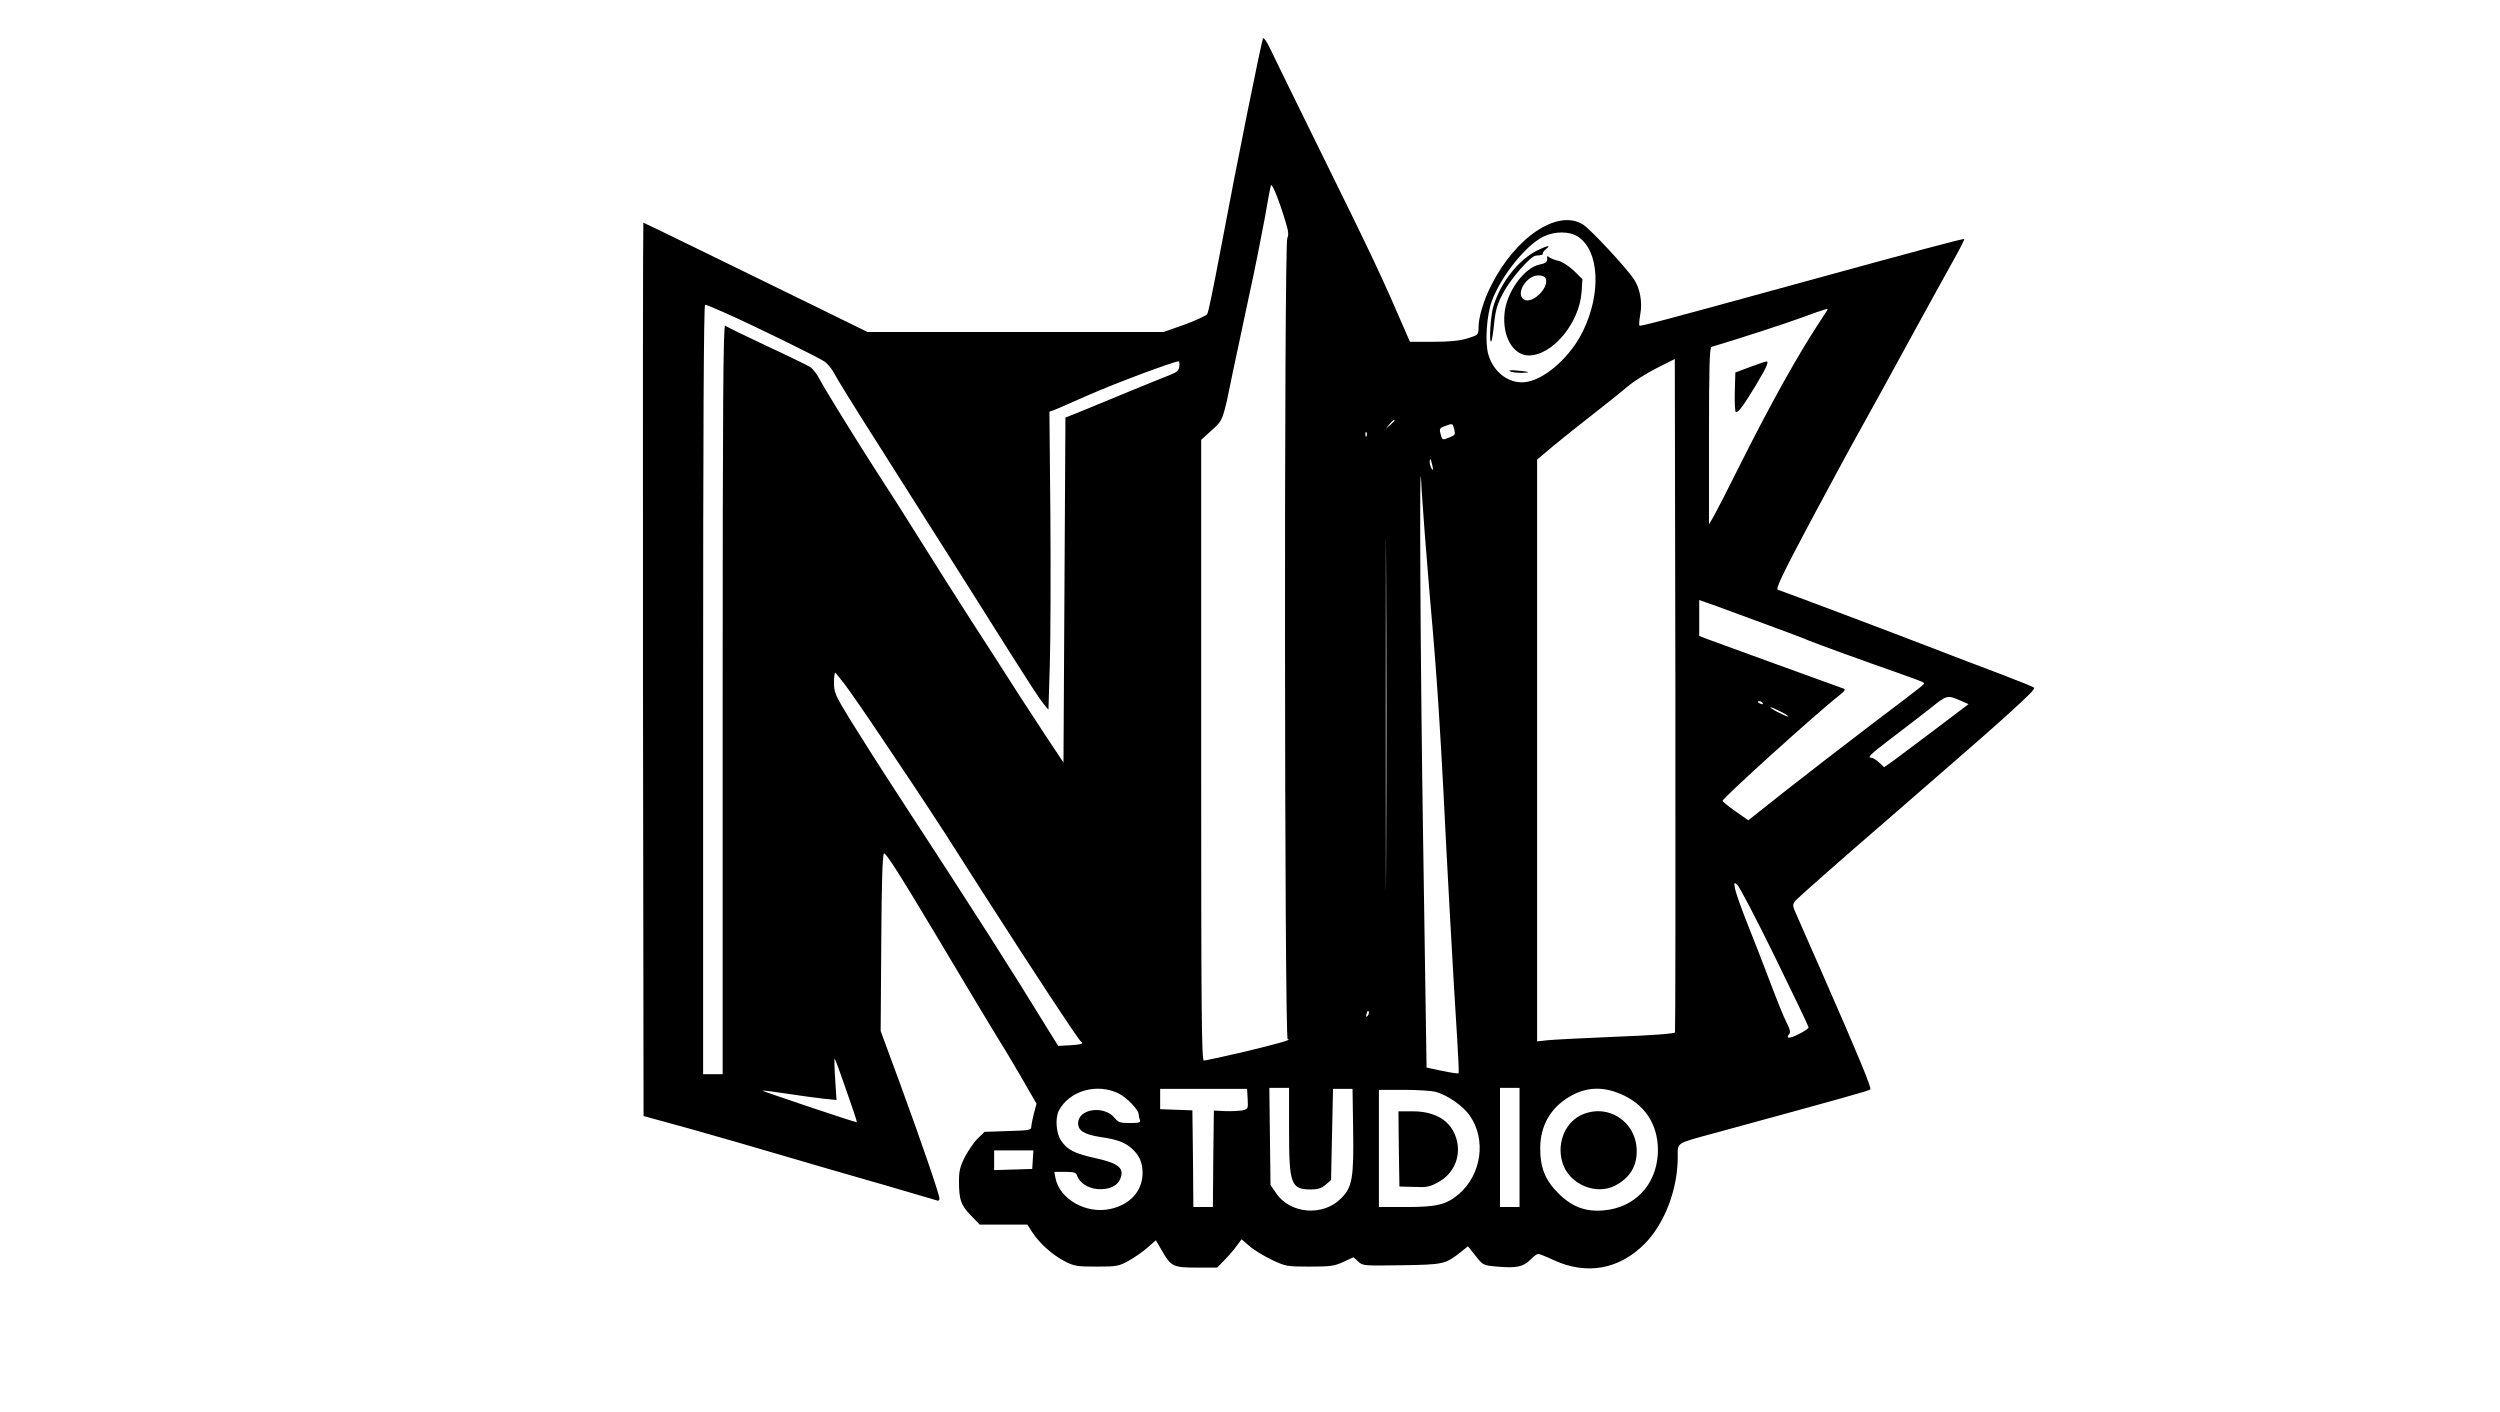 <?xml version="1.0" standalone="no"?>
<!DOCTYPE svg PUBLIC "-//W3C//DTD SVG 20010904//EN"
 "http://www.w3.org/TR/2001/REC-SVG-20010904/DTD/svg10.dtd">
<svg version="1.0" xmlns="http://www.w3.org/2000/svg"
 width="1280pt" height="723pt" viewBox="0 0 1280 723"
 preserveAspectRatio="xMidYMid meet">

<g transform="translate(0,723) scale(0.1,-0.1)"
fill="#000000" stroke="none">
<path d="M6467 7034 c-8 -14 -135 -642 -212 -1054 -46 -242 -67 -345 -74 -358
-5 -8 -57 -32 -116 -54 l-108 -38 -758 0 -757 0 -263 129 c-145 71 -403 197
-573 280 -170 83 -310 151 -312 151 -2 0 -3 -1029 -2 -2287 l3 -2287 240 -66
c132 -37 350 -100 485 -140 135 -40 360 -105 500 -145 140 -41 263 -77 273
-80 11 -5 17 -2 17 8 0 21 -91 286 -204 595 l-97 263 3 449 c2 307 6 452 14
460 8 8 87 -117 284 -447 150 -252 284 -475 297 -495 14 -21 65 -106 113 -188
l87 -151 -14 -52 c-7 -28 -13 -59 -13 -68 0 -15 -16 -17 -119 -20 l-120 -4
-34 -33 c-19 -18 -48 -61 -66 -94 -25 -49 -31 -73 -31 -123 0 -98 9 -124 60
-177 l46 -48 122 0 122 0 24 -37 c36 -57 104 -118 166 -150 50 -26 64 -28 165
-28 103 0 113 2 164 30 29 16 72 46 96 67 l43 38 32 -55 c46 -80 57 -85 178
-85 l104 0 37 38 c20 20 48 53 62 72 l26 35 39 -34 c21 -19 72 -50 113 -70 74
-35 79 -36 197 -36 107 0 126 3 172 24 l52 24 24 -22 c23 -22 28 -22 222 -19
216 3 224 5 305 69 l35 28 39 -49 c38 -48 39 -49 112 -55 95 -9 133 -1 168 35
16 17 34 30 41 30 6 0 41 -14 77 -31 170 -79 338 -49 469 84 101 103 168 278
168 442 0 78 -14 68 190 124 671 183 788 216 796 223 7 8 -55 159 -241 583
-75 171 -142 322 -148 337 -9 23 -8 31 8 49 18 19 233 209 466 410 238 206
541 470 599 523 142 129 161 149 153 156 -4 4 -82 35 -173 70 -91 34 -235 89
-320 122 -203 79 -812 308 -816 308 -16 0 18 72 162 343 92 172 210 391 264
487 54 96 166 301 250 455 84 154 182 331 217 394 35 62 62 115 60 117 -4 4
-242 -60 -872 -233 -681 -187 -787 -215 -791 -210 -3 3 -1 28 4 56 12 64 -1
134 -32 181 -40 60 -223 257 -262 281 -129 80 -346 -65 -471 -316 -37 -74 -63
-160 -63 -212 0 -38 -1 -38 -58 -56 -41 -12 -90 -17 -175 -17 l-118 0 -21 48
c-122 283 -167 379 -425 902 -131 267 -253 514 -269 549 -17 36 -33 60 -37 55z
m114 -936 c16 -51 18 -71 10 -87 -17 -31 -15 -4101 2 -4102 27 -1 -47 -22
-226 -65 -104 -24 -195 -44 -203 -44 -12 0 -14 238 -14 1589 l0 1589 54 49
c59 54 57 47 106 288 16 77 54 255 84 395 31 140 67 323 82 405 14 83 28 157
31 165 5 16 40 -70 74 -182z m1500 -81 c107 -72 118 -287 25 -480 -62 -129
-188 -244 -287 -262 -86 -16 -172 45 -199 141 -18 62 -8 204 19 275 49 129
174 284 264 328 59 28 134 28 178 -2z m-4364 -391 c159 -71 476 -227 506 -248
15 -11 37 -38 49 -61 11 -23 109 -181 218 -352 108 -170 235 -371 282 -445 47
-74 122 -193 168 -265 45 -71 148 -234 227 -360 80 -127 157 -246 173 -265
l28 -34 7 230 c4 126 5 469 3 762 l-5 534 23 8 c13 5 95 41 181 79 132 58 433
171 458 171 3 0 5 -12 3 -26 -2 -21 -13 -30 -48 -44 -25 -9 -119 -48 -210 -85
-91 -37 -201 -83 -245 -101 l-80 -32 -5 -883 -5 -883 -76 114 c-79 119 -197
301 -283 437 -28 43 -79 123 -115 178 -60 93 -178 279 -297 469 -61 98 -105
167 -176 276 -106 164 -280 445 -303 491 -13 25 -34 52 -47 60 -13 8 -113 57
-223 108 -110 52 -206 98 -212 104 -10 7 -13 -376 -13 -1912 l0 -1921 -50 0
-50 0 0 1970 c0 1279 3 1970 10 1970 5 0 54 -20 107 -44z m5636 12 c-4 -7 -25
-39 -46 -71 -104 -159 -241 -404 -389 -699 -65 -131 -130 -257 -143 -280 l-25
-43 0 453 c0 353 3 453 13 456 147 44 369 116 462 150 137 50 139 50 128 34z
m-777 -3694 c-2 -6 -113 -15 -302 -22 -165 -7 -323 -15 -351 -18 l-53 -6 0
1489 0 1490 82 69 c46 38 139 113 208 166 69 54 147 116 173 139 27 23 92 65
145 92 l97 49 3 -1718 c1 -946 0 -1724 -2 -1730z m-1436 3133 c0 -2 -10 -12
-22 -23 l-23 -19 19 23 c18 21 26 27 26 19z m304 -39 c9 -34 8 -35 -24 -48
-35 -15 -36 -14 -45 21 -6 23 -3 28 22 37 40 15 40 15 47 -10z m-347 -2196
c-1 -400 -2 -70 -2 733 0 803 1 1130 2 727 2 -404 2 -1061 0 -1460z m-100
2156 c-3 -8 -6 -5 -6 6 -1 11 2 17 5 13 3 -3 4 -12 1 -19z m337 -153 c5 -22 4
-26 -4 -15 -5 8 -10 24 -10 34 0 26 6 18 14 -19z m-39 -350 c9 -110 20 -249
25 -310 24 -271 31 -364 45 -570 8 -121 19 -314 25 -430 17 -350 51 -968 71
-1278 6 -93 9 -170 7 -172 -2 -3 -40 3 -84 12 l-80 17 -17 1125 c-15 935 -21
2111 -10 1871 1 -36 10 -155 18 -265z m1767 -469 c98 -36 188 -70 200 -76 41
-17 300 -111 441 -160 77 -27 142 -51 145 -55 8 -8 23 5 -279 -224 -134 -102
-328 -252 -431 -333 l-187 -148 -65 46 c-36 25 -66 49 -66 54 0 14 483 451
600 542 25 20 30 28 20 32 -51 18 -681 247 -707 257 l-33 13 0 92 0 92 93 -33
c50 -18 172 -63 269 -99z m-4740 -296 c20 -25 104 -146 187 -270 83 -124 156
-232 161 -240 12 -17 118 -179 174 -265 21 -33 101 -158 178 -279 259 -404
498 -769 512 -778 17 -12 4 -16 -58 -20 l-58 -3 -56 90 c-183 299 -366 586
-772 1208 -90 138 -199 310 -242 380 -73 120 -78 132 -78 185 0 31 4 52 8 47
5 -6 25 -30 44 -55z m5720 -89 l37 -16 -165 -125 c-92 -69 -189 -142 -216
-162 l-51 -36 -26 24 c-14 13 -32 24 -39 24 -25 0 -7 17 103 101 61 46 148
113 195 150 90 72 89 72 162 40z m-1017 -11 c3 -6 -1 -7 -9 -4 -18 7 -21 14
-7 14 6 0 13 -4 16 -10z m95 -45 c25 -13 41 -24 35 -24 -5 0 -30 11 -55 24
-25 13 -40 24 -35 24 6 0 30 -11 55 -24z m-33 -1253 c95 -194 173 -357 173
-362 0 -5 -22 -21 -49 -34 -48 -25 -71 -25 -50 0 7 9 4 24 -12 55 -20 39 -44
100 -116 289 -13 36 -51 131 -83 212 -32 81 -62 164 -66 185 -7 36 -6 37 11
23 10 -8 97 -174 192 -368z m-2085 -304 c-8 -8 -9 -4 -5 13 4 13 8 18 11 10 2
-7 -1 -18 -6 -23z m-2668 -383 c31 -87 55 -160 53 -161 -3 -3 -487 160 -484
162 1 2 56 -5 122 -15 66 -10 151 -22 189 -26 l69 -7 -7 108 c-4 60 -5 106 -2
103 3 -3 30 -76 60 -164z m1396 -15 c41 -21 100 -83 100 -105 0 -7 3 -20 6
-29 5 -13 -3 -16 -51 -16 -49 0 -60 4 -76 24 -54 69 -189 50 -189 -25 0 -38
31 -57 111 -70 88 -13 124 -26 160 -56 41 -35 59 -74 59 -128 0 -92 -62 -162
-165 -185 -123 -27 -259 49 -281 158 l-6 32 55 0 c45 0 57 -3 61 -18 12 -37
54 -65 104 -70 61 -5 106 16 120 58 18 50 -14 75 -128 100 -109 24 -146 43
-177 90 -26 37 -31 115 -12 153 53 103 198 144 309 87z m658 -27 c3 -50 2 -51
-27 -58 -17 -3 -56 -5 -88 -4 l-58 3 -3 -247 -2 -247 -50 0 -50 0 -2 248 -3
247 -82 3 -83 3 0 52 0 52 223 0 222 0 3 -52z m212 -158 c0 -280 9 -305 114
-305 33 0 52 6 73 24 l28 24 5 234 5 233 50 0 50 0 3 -203 c4 -253 -4 -301
-62 -358 -93 -94 -262 -79 -333 28 l-28 41 -3 249 -3 248 51 0 50 0 0 -215z
m1180 -90 l0 -305 -50 0 -50 0 0 305 0 305 50 0 50 0 0 -305z m537 265 c118
-58 178 -165 171 -300 -10 -159 -119 -273 -276 -287 -93 -9 -164 18 -233 87
-68 68 -94 132 -93 235 1 112 53 203 150 260 89 53 180 54 281 5z m-967 20
c62 -17 142 -73 176 -123 85 -123 59 -301 -57 -401 -64 -54 -112 -66 -271 -66
l-138 0 0 300 0 300 128 0 c70 0 143 -5 162 -10z m-2062 -347 l-3 -48 -97 -3
-98 -3 0 51 0 50 101 0 100 0 -3 -47z"/>
<path d="M7873 5949 c-98 -48 -191 -166 -227 -288 -15 -50 -23 -191 -11 -179
4 3 10 44 15 92 7 68 16 99 45 154 39 74 141 191 168 193 33 3 37 4 36 12 0 5
8 15 18 23 27 20 4 17 -44 -7z"/>
<path d="M7921 5914 c4 -24 -4 -32 -37 -38 -80 -16 -172 -142 -181 -252 -11
-119 45 -214 125 -214 122 1 260 168 270 328 l4 63 -45 44 c-26 24 -60 46 -79
50 -18 4 -39 12 -46 18 -7 6 -12 6 -11 1z m-7 -110 c19 -48 -71 -134 -112
-107 -44 28 13 123 74 123 20 0 34 -6 38 -16z"/>
<path d="M7731 5329 c8 -5 34 -8 59 -8 53 1 44 6 -24 12 -30 3 -43 1 -35 -4z"/>
<path d="M8960 5351 l-75 -28 -3 -102 c-1 -55 1 -101 6 -101 14 0 36 29 101
136 58 97 70 125 54 123 -5 0 -42 -13 -83 -28z"/>
<path d="M8092 1519 c-86 -43 -125 -156 -88 -254 39 -102 170 -154 264 -106
75 39 112 97 112 177 0 153 -152 250 -288 183z"/>
<path d="M7162 1348 l3 -193 75 -2 c66 -3 81 0 125 25 95 52 127 166 75 262
-36 65 -108 100 -207 100 l-73 0 2 -192z"/>
</g>
</svg>
